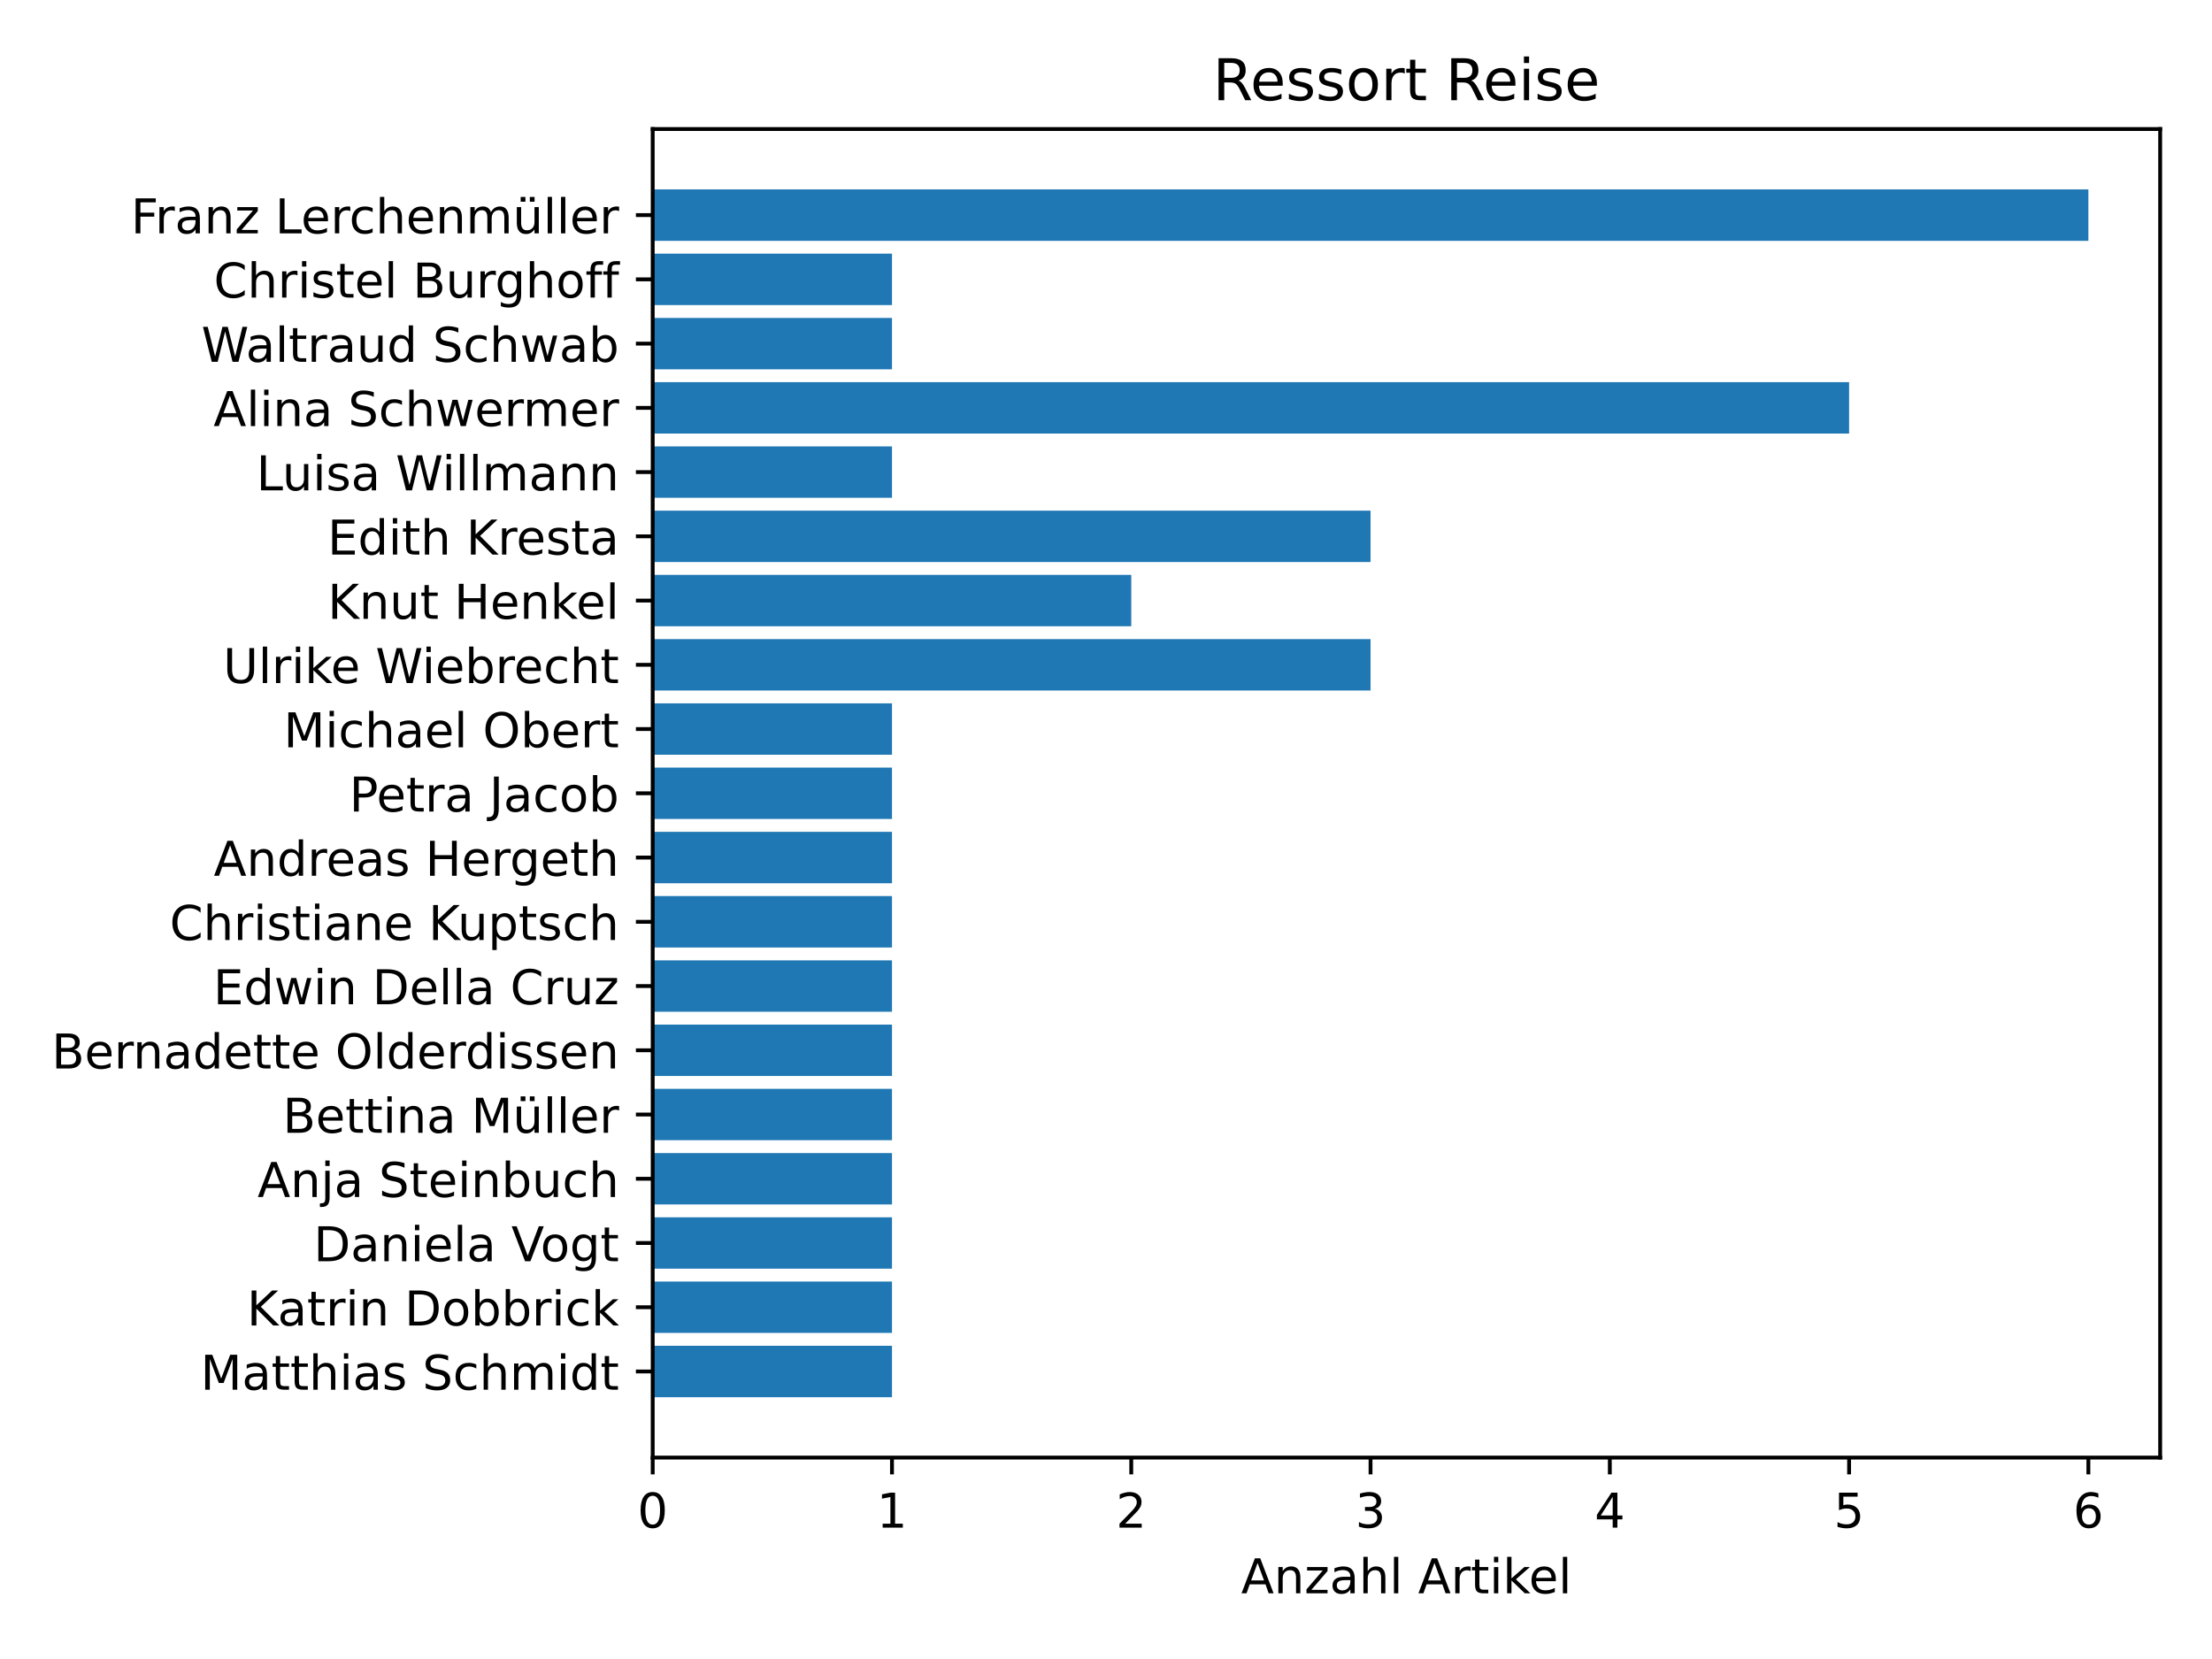<?xml version="1.0" encoding="utf-8" standalone="no"?>
<!DOCTYPE svg PUBLIC "-//W3C//DTD SVG 1.1//EN"
  "http://www.w3.org/Graphics/SVG/1.1/DTD/svg11.dtd">
<!-- Created with matplotlib (https://matplotlib.org/) -->
<svg height="345.6pt" version="1.1" viewBox="0 0 460.8 345.6" width="460.8pt" xmlns="http://www.w3.org/2000/svg" xmlns:xlink="http://www.w3.org/1999/xlink">
 <defs>
  <style type="text/css">*{stroke-linecap:butt;stroke-linejoin:round;}</style>
 </defs>
 <g id="figure_1">
  <g id="patch_1">
   <path d="M 0 345.6 
L 460.8 345.6 
L 460.8 0 
L 0 0 
z
" style="fill:#ffffff;"/>
  </g>
  <g id="axes_1">
   <g id="patch_2">
    <path d="M 135.97 303.64 
L 450 303.64 
L 450 26.88 
L 135.97 26.88 
z
" style="fill:#ffffff;"/>
   </g>
   <g id="patch_3">
    <path clip-path="url(#p269471b586)" d="M 135.97 39.46 
L 435.046 39.46 
L 435.046 50.166 
L 135.97 50.166 
z
" style="fill:#1f77b4;"/>
   </g>
   <g id="patch_4">
    <path clip-path="url(#p269471b586)" d="M 135.97 52.843 
L 185.816 52.843 
L 185.816 63.549 
L 135.97 63.549 
z
" style="fill:#1f77b4;"/>
   </g>
   <g id="patch_5">
    <path clip-path="url(#p269471b586)" d="M 135.97 66.226 
L 185.816 66.226 
L 185.816 76.932 
L 135.97 76.932 
z
" style="fill:#1f77b4;"/>
   </g>
   <g id="patch_6">
    <path clip-path="url(#p269471b586)" d="M 135.97 79.609 
L 385.2 79.609 
L 385.2 90.315 
L 135.97 90.315 
z
" style="fill:#1f77b4;"/>
   </g>
   <g id="patch_7">
    <path clip-path="url(#p269471b586)" d="M 135.97 92.992 
L 185.816 92.992 
L 185.816 103.698 
L 135.97 103.698 
z
" style="fill:#1f77b4;"/>
   </g>
   <g id="patch_8">
    <path clip-path="url(#p269471b586)" d="M 135.97 106.375 
L 285.508 106.375 
L 285.508 117.081 
L 135.97 117.081 
z
" style="fill:#1f77b4;"/>
   </g>
   <g id="patch_9">
    <path clip-path="url(#p269471b586)" d="M 135.97 119.758 
L 235.662 119.758 
L 235.662 130.464 
L 135.97 130.464 
z
" style="fill:#1f77b4;"/>
   </g>
   <g id="patch_10">
    <path clip-path="url(#p269471b586)" d="M 135.97 133.141 
L 285.508 133.141 
L 285.508 143.847 
L 135.97 143.847 
z
" style="fill:#1f77b4;"/>
   </g>
   <g id="patch_11">
    <path clip-path="url(#p269471b586)" d="M 135.97 146.524 
L 185.816 146.524 
L 185.816 157.23 
L 135.97 157.23 
z
" style="fill:#1f77b4;"/>
   </g>
   <g id="patch_12">
    <path clip-path="url(#p269471b586)" d="M 135.97 159.907 
L 185.816 159.907 
L 185.816 170.613 
L 135.97 170.613 
z
" style="fill:#1f77b4;"/>
   </g>
   <g id="patch_13">
    <path clip-path="url(#p269471b586)" d="M 135.97 173.29 
L 185.816 173.29 
L 185.816 183.996 
L 135.97 183.996 
z
" style="fill:#1f77b4;"/>
   </g>
   <g id="patch_14">
    <path clip-path="url(#p269471b586)" d="M 135.97 186.673 
L 185.816 186.673 
L 185.816 197.379 
L 135.97 197.379 
z
" style="fill:#1f77b4;"/>
   </g>
   <g id="patch_15">
    <path clip-path="url(#p269471b586)" d="M 135.97 200.056 
L 185.816 200.056 
L 185.816 210.762 
L 135.97 210.762 
z
" style="fill:#1f77b4;"/>
   </g>
   <g id="patch_16">
    <path clip-path="url(#p269471b586)" d="M 135.97 213.439 
L 185.816 213.439 
L 185.816 224.145 
L 135.97 224.145 
z
" style="fill:#1f77b4;"/>
   </g>
   <g id="patch_17">
    <path clip-path="url(#p269471b586)" d="M 135.97 226.822 
L 185.816 226.822 
L 185.816 237.528 
L 135.97 237.528 
z
" style="fill:#1f77b4;"/>
   </g>
   <g id="patch_18">
    <path clip-path="url(#p269471b586)" d="M 135.97 240.205 
L 185.816 240.205 
L 185.816 250.911 
L 135.97 250.911 
z
" style="fill:#1f77b4;"/>
   </g>
   <g id="patch_19">
    <path clip-path="url(#p269471b586)" d="M 135.97 253.588 
L 185.816 253.588 
L 185.816 264.294 
L 135.97 264.294 
z
" style="fill:#1f77b4;"/>
   </g>
   <g id="patch_20">
    <path clip-path="url(#p269471b586)" d="M 135.97 266.971 
L 185.816 266.971 
L 185.816 277.677 
L 135.97 277.677 
z
" style="fill:#1f77b4;"/>
   </g>
   <g id="patch_21">
    <path clip-path="url(#p269471b586)" d="M 135.97 280.354 
L 185.816 280.354 
L 185.816 291.06 
L 135.97 291.06 
z
" style="fill:#1f77b4;"/>
   </g>
   <g id="matplotlib.axis_1">
    <g id="xtick_1">
     <g id="line2d_1">
      <defs>
       <path d="M 0 0 
L 0 3.5 
" id="m426889b541" style="stroke:#000000;stroke-width:0.8;"/>
      </defs>
      <g>
       <use style="stroke:#000000;stroke-width:0.8;" x="135.97" xlink:href="#m426889b541" y="303.64"/>
      </g>
     </g>
     <g id="text_1">
      <!-- 0 -->
      <g transform="translate(132.789 318.238)scale(0.1 -0.1)">
       <defs>
        <path d="M 31.781 66.406 
Q 24.172 66.406 20.328 58.906 
Q 16.5 51.422 16.5 36.375 
Q 16.5 21.391 20.328 13.891 
Q 24.172 6.391 31.781 6.391 
Q 39.453 6.391 43.281 13.891 
Q 47.125 21.391 47.125 36.375 
Q 47.125 51.422 43.281 58.906 
Q 39.453 66.406 31.781 66.406 
z
M 31.781 74.219 
Q 44.047 74.219 50.516 64.516 
Q 56.984 54.828 56.984 36.375 
Q 56.984 17.969 50.516 8.266 
Q 44.047 -1.422 31.781 -1.422 
Q 19.531 -1.422 13.062 8.266 
Q 6.594 17.969 6.594 36.375 
Q 6.594 54.828 13.062 64.516 
Q 19.531 74.219 31.781 74.219 
z
" id="DejaVuSans-48"/>
       </defs>
       <use xlink:href="#DejaVuSans-48"/>
      </g>
     </g>
    </g>
    <g id="xtick_2">
     <g id="line2d_2">
      <g>
       <use style="stroke:#000000;stroke-width:0.8;" x="185.816" xlink:href="#m426889b541" y="303.64"/>
      </g>
     </g>
     <g id="text_2">
      <!-- 1 -->
      <g transform="translate(182.635 318.238)scale(0.1 -0.1)">
       <defs>
        <path d="M 12.406 8.297 
L 28.516 8.297 
L 28.516 63.922 
L 10.984 60.406 
L 10.984 69.391 
L 28.422 72.906 
L 38.281 72.906 
L 38.281 8.297 
L 54.391 8.297 
L 54.391 0 
L 12.406 0 
z
" id="DejaVuSans-49"/>
       </defs>
       <use xlink:href="#DejaVuSans-49"/>
      </g>
     </g>
    </g>
    <g id="xtick_3">
     <g id="line2d_3">
      <g>
       <use style="stroke:#000000;stroke-width:0.8;" x="235.662" xlink:href="#m426889b541" y="303.64"/>
      </g>
     </g>
     <g id="text_3">
      <!-- 2 -->
      <g transform="translate(232.481 318.238)scale(0.1 -0.1)">
       <defs>
        <path d="M 19.188 8.297 
L 53.609 8.297 
L 53.609 0 
L 7.328 0 
L 7.328 8.297 
Q 12.938 14.109 22.625 23.891 
Q 32.328 33.688 34.812 36.531 
Q 39.547 41.844 41.422 45.531 
Q 43.312 49.219 43.312 52.781 
Q 43.312 58.594 39.234 62.25 
Q 35.156 65.922 28.609 65.922 
Q 23.969 65.922 18.812 64.312 
Q 13.672 62.703 7.812 59.422 
L 7.812 69.391 
Q 13.766 71.781 18.938 73 
Q 24.125 74.219 28.422 74.219 
Q 39.75 74.219 46.484 68.547 
Q 53.219 62.891 53.219 53.422 
Q 53.219 48.922 51.531 44.891 
Q 49.859 40.875 45.406 35.406 
Q 44.188 33.984 37.641 27.219 
Q 31.109 20.453 19.188 8.297 
z
" id="DejaVuSans-50"/>
       </defs>
       <use xlink:href="#DejaVuSans-50"/>
      </g>
     </g>
    </g>
    <g id="xtick_4">
     <g id="line2d_4">
      <g>
       <use style="stroke:#000000;stroke-width:0.8;" x="285.508" xlink:href="#m426889b541" y="303.64"/>
      </g>
     </g>
     <g id="text_4">
      <!-- 3 -->
      <g transform="translate(282.327 318.238)scale(0.1 -0.1)">
       <defs>
        <path d="M 40.578 39.312 
Q 47.656 37.797 51.625 33 
Q 55.609 28.219 55.609 21.188 
Q 55.609 10.406 48.188 4.484 
Q 40.766 -1.422 27.094 -1.422 
Q 22.516 -1.422 17.656 -0.516 
Q 12.797 0.391 7.625 2.203 
L 7.625 11.719 
Q 11.719 9.328 16.594 8.109 
Q 21.484 6.891 26.812 6.891 
Q 36.078 6.891 40.938 10.547 
Q 45.797 14.203 45.797 21.188 
Q 45.797 27.641 41.281 31.266 
Q 36.766 34.906 28.719 34.906 
L 20.219 34.906 
L 20.219 43.016 
L 29.109 43.016 
Q 36.375 43.016 40.234 45.922 
Q 44.094 48.828 44.094 54.297 
Q 44.094 59.906 40.109 62.906 
Q 36.141 65.922 28.719 65.922 
Q 24.656 65.922 20.016 65.031 
Q 15.375 64.156 9.812 62.312 
L 9.812 71.094 
Q 15.438 72.656 20.344 73.438 
Q 25.25 74.219 29.594 74.219 
Q 40.828 74.219 47.359 69.109 
Q 53.906 64.016 53.906 55.328 
Q 53.906 49.266 50.438 45.094 
Q 46.969 40.922 40.578 39.312 
z
" id="DejaVuSans-51"/>
       </defs>
       <use xlink:href="#DejaVuSans-51"/>
      </g>
     </g>
    </g>
    <g id="xtick_5">
     <g id="line2d_5">
      <g>
       <use style="stroke:#000000;stroke-width:0.8;" x="335.354" xlink:href="#m426889b541" y="303.64"/>
      </g>
     </g>
     <g id="text_5">
      <!-- 4 -->
      <g transform="translate(332.173 318.238)scale(0.1 -0.1)">
       <defs>
        <path d="M 37.797 64.312 
L 12.891 25.391 
L 37.797 25.391 
z
M 35.203 72.906 
L 47.609 72.906 
L 47.609 25.391 
L 58.016 25.391 
L 58.016 17.188 
L 47.609 17.188 
L 47.609 0 
L 37.797 0 
L 37.797 17.188 
L 4.891 17.188 
L 4.891 26.703 
z
" id="DejaVuSans-52"/>
       </defs>
       <use xlink:href="#DejaVuSans-52"/>
      </g>
     </g>
    </g>
    <g id="xtick_6">
     <g id="line2d_6">
      <g>
       <use style="stroke:#000000;stroke-width:0.8;" x="385.2" xlink:href="#m426889b541" y="303.64"/>
      </g>
     </g>
     <g id="text_6">
      <!-- 5 -->
      <g transform="translate(382.019 318.238)scale(0.1 -0.1)">
       <defs>
        <path d="M 10.797 72.906 
L 49.516 72.906 
L 49.516 64.594 
L 19.828 64.594 
L 19.828 46.734 
Q 21.969 47.469 24.109 47.828 
Q 26.266 48.188 28.422 48.188 
Q 40.625 48.188 47.75 41.5 
Q 54.891 34.812 54.891 23.391 
Q 54.891 11.625 47.562 5.094 
Q 40.234 -1.422 26.906 -1.422 
Q 22.312 -1.422 17.547 -0.641 
Q 12.797 0.141 7.719 1.703 
L 7.719 11.625 
Q 12.109 9.234 16.797 8.062 
Q 21.484 6.891 26.703 6.891 
Q 35.156 6.891 40.078 11.328 
Q 45.016 15.766 45.016 23.391 
Q 45.016 31 40.078 35.438 
Q 35.156 39.891 26.703 39.891 
Q 22.75 39.891 18.812 39.016 
Q 14.891 38.141 10.797 36.281 
z
" id="DejaVuSans-53"/>
       </defs>
       <use xlink:href="#DejaVuSans-53"/>
      </g>
     </g>
    </g>
    <g id="xtick_7">
     <g id="line2d_7">
      <g>
       <use style="stroke:#000000;stroke-width:0.8;" x="435.046" xlink:href="#m426889b541" y="303.64"/>
      </g>
     </g>
     <g id="text_7">
      <!-- 6 -->
      <g transform="translate(431.865 318.238)scale(0.1 -0.1)">
       <defs>
        <path d="M 33.016 40.375 
Q 26.375 40.375 22.484 35.828 
Q 18.609 31.297 18.609 23.391 
Q 18.609 15.531 22.484 10.953 
Q 26.375 6.391 33.016 6.391 
Q 39.656 6.391 43.531 10.953 
Q 47.406 15.531 47.406 23.391 
Q 47.406 31.297 43.531 35.828 
Q 39.656 40.375 33.016 40.375 
z
M 52.594 71.297 
L 52.594 62.312 
Q 48.875 64.062 45.094 64.984 
Q 41.312 65.922 37.594 65.922 
Q 27.828 65.922 22.672 59.328 
Q 17.531 52.734 16.797 39.406 
Q 19.672 43.656 24.016 45.922 
Q 28.375 48.188 33.594 48.188 
Q 44.578 48.188 50.953 41.516 
Q 57.328 34.859 57.328 23.391 
Q 57.328 12.156 50.688 5.359 
Q 44.047 -1.422 33.016 -1.422 
Q 20.359 -1.422 13.672 8.266 
Q 6.984 17.969 6.984 36.375 
Q 6.984 53.656 15.188 63.938 
Q 23.391 74.219 37.203 74.219 
Q 40.922 74.219 44.703 73.484 
Q 48.484 72.75 52.594 71.297 
z
" id="DejaVuSans-54"/>
       </defs>
       <use xlink:href="#DejaVuSans-54"/>
      </g>
     </g>
    </g>
    <g id="text_8">
     <!-- Anzahl Artikel -->
     <g transform="translate(258.556 331.917)scale(0.1 -0.1)">
      <defs>
       <path d="M 34.188 63.188 
L 20.797 26.906 
L 47.609 26.906 
z
M 28.609 72.906 
L 39.797 72.906 
L 67.578 0 
L 57.328 0 
L 50.688 18.703 
L 17.828 18.703 
L 11.188 0 
L 0.781 0 
z
" id="DejaVuSans-65"/>
       <path d="M 54.891 33.016 
L 54.891 0 
L 45.906 0 
L 45.906 32.719 
Q 45.906 40.484 42.875 44.328 
Q 39.844 48.188 33.797 48.188 
Q 26.516 48.188 22.312 43.547 
Q 18.109 38.922 18.109 30.906 
L 18.109 0 
L 9.078 0 
L 9.078 54.688 
L 18.109 54.688 
L 18.109 46.188 
Q 21.344 51.125 25.703 53.562 
Q 30.078 56 35.797 56 
Q 45.219 56 50.047 50.172 
Q 54.891 44.344 54.891 33.016 
z
" id="DejaVuSans-110"/>
       <path d="M 5.516 54.688 
L 48.188 54.688 
L 48.188 46.484 
L 14.406 7.172 
L 48.188 7.172 
L 48.188 0 
L 4.297 0 
L 4.297 8.203 
L 38.094 47.516 
L 5.516 47.516 
z
" id="DejaVuSans-122"/>
       <path d="M 34.281 27.484 
Q 23.391 27.484 19.188 25 
Q 14.984 22.516 14.984 16.5 
Q 14.984 11.719 18.141 8.906 
Q 21.297 6.109 26.703 6.109 
Q 34.188 6.109 38.703 11.406 
Q 43.219 16.703 43.219 25.484 
L 43.219 27.484 
z
M 52.203 31.203 
L 52.203 0 
L 43.219 0 
L 43.219 8.297 
Q 40.141 3.328 35.547 0.953 
Q 30.953 -1.422 24.312 -1.422 
Q 15.922 -1.422 10.953 3.297 
Q 6 8.016 6 15.922 
Q 6 25.141 12.172 29.828 
Q 18.359 34.516 30.609 34.516 
L 43.219 34.516 
L 43.219 35.406 
Q 43.219 41.609 39.141 45 
Q 35.062 48.391 27.688 48.391 
Q 23 48.391 18.547 47.266 
Q 14.109 46.141 10.016 43.891 
L 10.016 52.203 
Q 14.938 54.109 19.578 55.047 
Q 24.219 56 28.609 56 
Q 40.484 56 46.344 49.844 
Q 52.203 43.703 52.203 31.203 
z
" id="DejaVuSans-97"/>
       <path d="M 54.891 33.016 
L 54.891 0 
L 45.906 0 
L 45.906 32.719 
Q 45.906 40.484 42.875 44.328 
Q 39.844 48.188 33.797 48.188 
Q 26.516 48.188 22.312 43.547 
Q 18.109 38.922 18.109 30.906 
L 18.109 0 
L 9.078 0 
L 9.078 75.984 
L 18.109 75.984 
L 18.109 46.188 
Q 21.344 51.125 25.703 53.562 
Q 30.078 56 35.797 56 
Q 45.219 56 50.047 50.172 
Q 54.891 44.344 54.891 33.016 
z
" id="DejaVuSans-104"/>
       <path d="M 9.422 75.984 
L 18.406 75.984 
L 18.406 0 
L 9.422 0 
z
" id="DejaVuSans-108"/>
       <path id="DejaVuSans-32"/>
       <path d="M 41.109 46.297 
Q 39.594 47.172 37.812 47.578 
Q 36.031 48 33.891 48 
Q 26.266 48 22.188 43.047 
Q 18.109 38.094 18.109 28.812 
L 18.109 0 
L 9.078 0 
L 9.078 54.688 
L 18.109 54.688 
L 18.109 46.188 
Q 20.953 51.172 25.484 53.578 
Q 30.031 56 36.531 56 
Q 37.453 56 38.578 55.875 
Q 39.703 55.766 41.062 55.516 
z
" id="DejaVuSans-114"/>
       <path d="M 18.312 70.219 
L 18.312 54.688 
L 36.812 54.688 
L 36.812 47.703 
L 18.312 47.703 
L 18.312 18.016 
Q 18.312 11.328 20.141 9.422 
Q 21.969 7.516 27.594 7.516 
L 36.812 7.516 
L 36.812 0 
L 27.594 0 
Q 17.188 0 13.234 3.875 
Q 9.281 7.766 9.281 18.016 
L 9.281 47.703 
L 2.688 47.703 
L 2.688 54.688 
L 9.281 54.688 
L 9.281 70.219 
z
" id="DejaVuSans-116"/>
       <path d="M 9.422 54.688 
L 18.406 54.688 
L 18.406 0 
L 9.422 0 
z
M 9.422 75.984 
L 18.406 75.984 
L 18.406 64.594 
L 9.422 64.594 
z
" id="DejaVuSans-105"/>
       <path d="M 9.078 75.984 
L 18.109 75.984 
L 18.109 31.109 
L 44.922 54.688 
L 56.391 54.688 
L 27.391 29.109 
L 57.625 0 
L 45.906 0 
L 18.109 26.703 
L 18.109 0 
L 9.078 0 
z
" id="DejaVuSans-107"/>
       <path d="M 56.203 29.594 
L 56.203 25.203 
L 14.891 25.203 
Q 15.484 15.922 20.484 11.062 
Q 25.484 6.203 34.422 6.203 
Q 39.594 6.203 44.453 7.469 
Q 49.312 8.734 54.109 11.281 
L 54.109 2.781 
Q 49.266 0.734 44.188 -0.344 
Q 39.109 -1.422 33.891 -1.422 
Q 20.797 -1.422 13.156 6.188 
Q 5.516 13.812 5.516 26.812 
Q 5.516 40.234 12.766 48.109 
Q 20.016 56 32.328 56 
Q 43.359 56 49.781 48.891 
Q 56.203 41.797 56.203 29.594 
z
M 47.219 32.234 
Q 47.125 39.594 43.094 43.984 
Q 39.062 48.391 32.422 48.391 
Q 24.906 48.391 20.391 44.141 
Q 15.875 39.891 15.188 32.172 
z
" id="DejaVuSans-101"/>
      </defs>
      <use xlink:href="#DejaVuSans-65"/>
      <use x="68.408" xlink:href="#DejaVuSans-110"/>
      <use x="131.787" xlink:href="#DejaVuSans-122"/>
      <use x="184.277" xlink:href="#DejaVuSans-97"/>
      <use x="245.557" xlink:href="#DejaVuSans-104"/>
      <use x="308.936" xlink:href="#DejaVuSans-108"/>
      <use x="336.719" xlink:href="#DejaVuSans-32"/>
      <use x="368.506" xlink:href="#DejaVuSans-65"/>
      <use x="436.914" xlink:href="#DejaVuSans-114"/>
      <use x="478.027" xlink:href="#DejaVuSans-116"/>
      <use x="517.236" xlink:href="#DejaVuSans-105"/>
      <use x="545.02" xlink:href="#DejaVuSans-107"/>
      <use x="599.305" xlink:href="#DejaVuSans-101"/>
      <use x="660.828" xlink:href="#DejaVuSans-108"/>
     </g>
    </g>
   </g>
   <g id="matplotlib.axis_2">
    <g id="ytick_1">
     <g id="line2d_8">
      <defs>
       <path d="M 0 0 
L -3.5 0 
" id="m3883fe3a6f" style="stroke:#000000;stroke-width:0.8;"/>
      </defs>
      <g>
       <use style="stroke:#000000;stroke-width:0.8;" x="135.97" xlink:href="#m3883fe3a6f" y="44.813"/>
      </g>
     </g>
     <g id="text_9">
      <!-- Franz Lerchenmüller -->
      <g transform="translate(27.279 48.612)scale(0.1 -0.1)">
       <defs>
        <path d="M 9.812 72.906 
L 51.703 72.906 
L 51.703 64.594 
L 19.672 64.594 
L 19.672 43.109 
L 48.578 43.109 
L 48.578 34.812 
L 19.672 34.812 
L 19.672 0 
L 9.812 0 
z
" id="DejaVuSans-70"/>
        <path d="M 9.812 72.906 
L 19.672 72.906 
L 19.672 8.297 
L 55.172 8.297 
L 55.172 0 
L 9.812 0 
z
" id="DejaVuSans-76"/>
        <path d="M 48.781 52.594 
L 48.781 44.188 
Q 44.969 46.297 41.141 47.344 
Q 37.312 48.391 33.406 48.391 
Q 24.656 48.391 19.812 42.844 
Q 14.984 37.312 14.984 27.297 
Q 14.984 17.281 19.812 11.734 
Q 24.656 6.203 33.406 6.203 
Q 37.312 6.203 41.141 7.25 
Q 44.969 8.297 48.781 10.406 
L 48.781 2.094 
Q 45.016 0.344 40.984 -0.531 
Q 36.969 -1.422 32.422 -1.422 
Q 20.062 -1.422 12.781 6.344 
Q 5.516 14.109 5.516 27.297 
Q 5.516 40.672 12.859 48.328 
Q 20.219 56 33.016 56 
Q 37.156 56 41.109 55.141 
Q 45.062 54.297 48.781 52.594 
z
" id="DejaVuSans-99"/>
        <path d="M 52 44.188 
Q 55.375 50.25 60.062 53.125 
Q 64.75 56 71.094 56 
Q 79.641 56 84.281 50.016 
Q 88.922 44.047 88.922 33.016 
L 88.922 0 
L 79.891 0 
L 79.891 32.719 
Q 79.891 40.578 77.094 44.375 
Q 74.312 48.188 68.609 48.188 
Q 61.625 48.188 57.562 43.547 
Q 53.516 38.922 53.516 30.906 
L 53.516 0 
L 44.484 0 
L 44.484 32.719 
Q 44.484 40.625 41.703 44.406 
Q 38.922 48.188 33.109 48.188 
Q 26.219 48.188 22.156 43.531 
Q 18.109 38.875 18.109 30.906 
L 18.109 0 
L 9.078 0 
L 9.078 54.688 
L 18.109 54.688 
L 18.109 46.188 
Q 21.188 51.219 25.484 53.609 
Q 29.781 56 35.688 56 
Q 41.656 56 45.828 52.969 
Q 50 49.953 52 44.188 
z
" id="DejaVuSans-109"/>
        <path d="M 8.5 21.578 
L 8.5 54.688 
L 17.484 54.688 
L 17.484 21.922 
Q 17.484 14.156 20.5 10.266 
Q 23.531 6.391 29.594 6.391 
Q 36.859 6.391 41.078 11.031 
Q 45.312 15.672 45.312 23.688 
L 45.312 54.688 
L 54.297 54.688 
L 54.297 0 
L 45.312 0 
L 45.312 8.406 
Q 42.047 3.422 37.719 1 
Q 33.406 -1.422 27.688 -1.422 
Q 18.266 -1.422 13.375 4.438 
Q 8.5 10.297 8.5 21.578 
z
M 31.109 56 
z
M 35.594 75.781 
L 45.5 75.781 
L 45.5 65.922 
L 35.594 65.922 
z
M 16.5 75.781 
L 26.406 75.781 
L 26.406 65.922 
L 16.5 65.922 
z
" id="DejaVuSans-252"/>
       </defs>
       <use xlink:href="#DejaVuSans-70"/>
       <use x="50.27" xlink:href="#DejaVuSans-114"/>
       <use x="91.383" xlink:href="#DejaVuSans-97"/>
       <use x="152.662" xlink:href="#DejaVuSans-110"/>
       <use x="216.041" xlink:href="#DejaVuSans-122"/>
       <use x="268.531" xlink:href="#DejaVuSans-32"/>
       <use x="300.318" xlink:href="#DejaVuSans-76"/>
       <use x="354.281" xlink:href="#DejaVuSans-101"/>
       <use x="415.805" xlink:href="#DejaVuSans-114"/>
       <use x="454.668" xlink:href="#DejaVuSans-99"/>
       <use x="509.648" xlink:href="#DejaVuSans-104"/>
       <use x="573.027" xlink:href="#DejaVuSans-101"/>
       <use x="634.551" xlink:href="#DejaVuSans-110"/>
       <use x="697.93" xlink:href="#DejaVuSans-109"/>
       <use x="795.342" xlink:href="#DejaVuSans-252"/>
       <use x="858.721" xlink:href="#DejaVuSans-108"/>
       <use x="886.504" xlink:href="#DejaVuSans-108"/>
       <use x="914.287" xlink:href="#DejaVuSans-101"/>
       <use x="975.811" xlink:href="#DejaVuSans-114"/>
      </g>
     </g>
    </g>
    <g id="ytick_2">
     <g id="line2d_9">
      <g>
       <use style="stroke:#000000;stroke-width:0.8;" x="135.97" xlink:href="#m3883fe3a6f" y="58.196"/>
      </g>
     </g>
     <g id="text_10">
      <!-- Christel Burghoff -->
      <g transform="translate(44.542 61.995)scale(0.1 -0.1)">
       <defs>
        <path d="M 64.406 67.281 
L 64.406 56.891 
Q 59.422 61.531 53.781 63.812 
Q 48.141 66.109 41.797 66.109 
Q 29.297 66.109 22.656 58.469 
Q 16.016 50.828 16.016 36.375 
Q 16.016 21.969 22.656 14.328 
Q 29.297 6.688 41.797 6.688 
Q 48.141 6.688 53.781 8.984 
Q 59.422 11.281 64.406 15.922 
L 64.406 5.609 
Q 59.234 2.094 53.438 0.328 
Q 47.656 -1.422 41.219 -1.422 
Q 24.656 -1.422 15.125 8.703 
Q 5.609 18.844 5.609 36.375 
Q 5.609 53.953 15.125 64.078 
Q 24.656 74.219 41.219 74.219 
Q 47.75 74.219 53.531 72.484 
Q 59.328 70.75 64.406 67.281 
z
" id="DejaVuSans-67"/>
        <path d="M 44.281 53.078 
L 44.281 44.578 
Q 40.484 46.531 36.375 47.5 
Q 32.281 48.484 27.875 48.484 
Q 21.188 48.484 17.844 46.438 
Q 14.5 44.391 14.5 40.281 
Q 14.5 37.156 16.891 35.375 
Q 19.281 33.594 26.516 31.984 
L 29.594 31.297 
Q 39.156 29.25 43.188 25.516 
Q 47.219 21.781 47.219 15.094 
Q 47.219 7.469 41.188 3.016 
Q 35.156 -1.422 24.609 -1.422 
Q 20.219 -1.422 15.453 -0.562 
Q 10.688 0.297 5.422 2 
L 5.422 11.281 
Q 10.406 8.688 15.234 7.391 
Q 20.062 6.109 24.812 6.109 
Q 31.156 6.109 34.562 8.281 
Q 37.984 10.453 37.984 14.406 
Q 37.984 18.062 35.516 20.016 
Q 33.062 21.969 24.703 23.781 
L 21.578 24.516 
Q 13.234 26.266 9.516 29.906 
Q 5.812 33.547 5.812 39.891 
Q 5.812 47.609 11.281 51.797 
Q 16.75 56 26.812 56 
Q 31.781 56 36.172 55.266 
Q 40.578 54.547 44.281 53.078 
z
" id="DejaVuSans-115"/>
        <path d="M 19.672 34.812 
L 19.672 8.109 
L 35.5 8.109 
Q 43.453 8.109 47.281 11.406 
Q 51.125 14.703 51.125 21.484 
Q 51.125 28.328 47.281 31.562 
Q 43.453 34.812 35.5 34.812 
z
M 19.672 64.797 
L 19.672 42.828 
L 34.281 42.828 
Q 41.5 42.828 45.031 45.531 
Q 48.578 48.25 48.578 53.812 
Q 48.578 59.328 45.031 62.062 
Q 41.5 64.797 34.281 64.797 
z
M 9.812 72.906 
L 35.016 72.906 
Q 46.297 72.906 52.391 68.219 
Q 58.5 63.531 58.5 54.891 
Q 58.5 48.188 55.375 44.234 
Q 52.25 40.281 46.188 39.312 
Q 53.469 37.75 57.5 32.781 
Q 61.531 27.828 61.531 20.406 
Q 61.531 10.641 54.891 5.312 
Q 48.25 0 35.984 0 
L 9.812 0 
z
" id="DejaVuSans-66"/>
        <path d="M 8.5 21.578 
L 8.5 54.688 
L 17.484 54.688 
L 17.484 21.922 
Q 17.484 14.156 20.5 10.266 
Q 23.531 6.391 29.594 6.391 
Q 36.859 6.391 41.078 11.031 
Q 45.312 15.672 45.312 23.688 
L 45.312 54.688 
L 54.297 54.688 
L 54.297 0 
L 45.312 0 
L 45.312 8.406 
Q 42.047 3.422 37.719 1 
Q 33.406 -1.422 27.688 -1.422 
Q 18.266 -1.422 13.375 4.438 
Q 8.5 10.297 8.5 21.578 
z
M 31.109 56 
z
" id="DejaVuSans-117"/>
        <path d="M 45.406 27.984 
Q 45.406 37.75 41.375 43.109 
Q 37.359 48.484 30.078 48.484 
Q 22.859 48.484 18.828 43.109 
Q 14.797 37.75 14.797 27.984 
Q 14.797 18.266 18.828 12.891 
Q 22.859 7.516 30.078 7.516 
Q 37.359 7.516 41.375 12.891 
Q 45.406 18.266 45.406 27.984 
z
M 54.391 6.781 
Q 54.391 -7.172 48.188 -13.984 
Q 42 -20.797 29.203 -20.797 
Q 24.469 -20.797 20.266 -20.094 
Q 16.062 -19.391 12.109 -17.922 
L 12.109 -9.188 
Q 16.062 -11.328 19.922 -12.344 
Q 23.781 -13.375 27.781 -13.375 
Q 36.625 -13.375 41.016 -8.766 
Q 45.406 -4.156 45.406 5.172 
L 45.406 9.625 
Q 42.625 4.781 38.281 2.391 
Q 33.938 0 27.875 0 
Q 17.828 0 11.672 7.656 
Q 5.516 15.328 5.516 27.984 
Q 5.516 40.672 11.672 48.328 
Q 17.828 56 27.875 56 
Q 33.938 56 38.281 53.609 
Q 42.625 51.219 45.406 46.391 
L 45.406 54.688 
L 54.391 54.688 
z
" id="DejaVuSans-103"/>
        <path d="M 30.609 48.391 
Q 23.391 48.391 19.188 42.75 
Q 14.984 37.109 14.984 27.297 
Q 14.984 17.484 19.156 11.844 
Q 23.344 6.203 30.609 6.203 
Q 37.797 6.203 41.984 11.859 
Q 46.188 17.531 46.188 27.297 
Q 46.188 37.016 41.984 42.703 
Q 37.797 48.391 30.609 48.391 
z
M 30.609 56 
Q 42.328 56 49.016 48.375 
Q 55.719 40.766 55.719 27.297 
Q 55.719 13.875 49.016 6.219 
Q 42.328 -1.422 30.609 -1.422 
Q 18.844 -1.422 12.172 6.219 
Q 5.516 13.875 5.516 27.297 
Q 5.516 40.766 12.172 48.375 
Q 18.844 56 30.609 56 
z
" id="DejaVuSans-111"/>
        <path d="M 37.109 75.984 
L 37.109 68.5 
L 28.516 68.5 
Q 23.688 68.5 21.797 66.547 
Q 19.922 64.594 19.922 59.516 
L 19.922 54.688 
L 34.719 54.688 
L 34.719 47.703 
L 19.922 47.703 
L 19.922 0 
L 10.891 0 
L 10.891 47.703 
L 2.297 47.703 
L 2.297 54.688 
L 10.891 54.688 
L 10.891 58.5 
Q 10.891 67.625 15.141 71.797 
Q 19.391 75.984 28.609 75.984 
z
" id="DejaVuSans-102"/>
       </defs>
       <use xlink:href="#DejaVuSans-67"/>
       <use x="69.824" xlink:href="#DejaVuSans-104"/>
       <use x="133.203" xlink:href="#DejaVuSans-114"/>
       <use x="174.316" xlink:href="#DejaVuSans-105"/>
       <use x="202.1" xlink:href="#DejaVuSans-115"/>
       <use x="254.199" xlink:href="#DejaVuSans-116"/>
       <use x="293.408" xlink:href="#DejaVuSans-101"/>
       <use x="354.932" xlink:href="#DejaVuSans-108"/>
       <use x="382.715" xlink:href="#DejaVuSans-32"/>
       <use x="414.502" xlink:href="#DejaVuSans-66"/>
       <use x="483.105" xlink:href="#DejaVuSans-117"/>
       <use x="546.484" xlink:href="#DejaVuSans-114"/>
       <use x="585.848" xlink:href="#DejaVuSans-103"/>
       <use x="649.324" xlink:href="#DejaVuSans-104"/>
       <use x="712.703" xlink:href="#DejaVuSans-111"/>
       <use x="773.885" xlink:href="#DejaVuSans-102"/>
       <use x="809.09" xlink:href="#DejaVuSans-102"/>
      </g>
     </g>
    </g>
    <g id="ytick_3">
     <g id="line2d_10">
      <g>
       <use style="stroke:#000000;stroke-width:0.8;" x="135.97" xlink:href="#m3883fe3a6f" y="71.579"/>
      </g>
     </g>
     <g id="text_11">
      <!-- Waltraud Schwab -->
      <g transform="translate(41.951 75.378)scale(0.1 -0.1)">
       <defs>
        <path d="M 3.328 72.906 
L 13.281 72.906 
L 28.609 11.281 
L 43.891 72.906 
L 54.984 72.906 
L 70.312 11.281 
L 85.594 72.906 
L 95.609 72.906 
L 77.297 0 
L 64.891 0 
L 49.516 63.281 
L 33.984 0 
L 21.578 0 
z
" id="DejaVuSans-87"/>
        <path d="M 45.406 46.391 
L 45.406 75.984 
L 54.391 75.984 
L 54.391 0 
L 45.406 0 
L 45.406 8.203 
Q 42.578 3.328 38.25 0.953 
Q 33.938 -1.422 27.875 -1.422 
Q 17.969 -1.422 11.734 6.484 
Q 5.516 14.406 5.516 27.297 
Q 5.516 40.188 11.734 48.094 
Q 17.969 56 27.875 56 
Q 33.938 56 38.25 53.625 
Q 42.578 51.266 45.406 46.391 
z
M 14.797 27.297 
Q 14.797 17.391 18.875 11.75 
Q 22.953 6.109 30.078 6.109 
Q 37.203 6.109 41.297 11.75 
Q 45.406 17.391 45.406 27.297 
Q 45.406 37.203 41.297 42.844 
Q 37.203 48.484 30.078 48.484 
Q 22.953 48.484 18.875 42.844 
Q 14.797 37.203 14.797 27.297 
z
" id="DejaVuSans-100"/>
        <path d="M 53.516 70.516 
L 53.516 60.891 
Q 47.906 63.578 42.922 64.891 
Q 37.938 66.219 33.297 66.219 
Q 25.25 66.219 20.875 63.094 
Q 16.5 59.969 16.5 54.203 
Q 16.5 49.359 19.406 46.891 
Q 22.312 44.438 30.422 42.922 
L 36.375 41.703 
Q 47.406 39.594 52.656 34.297 
Q 57.906 29 57.906 20.125 
Q 57.906 9.516 50.797 4.047 
Q 43.703 -1.422 29.984 -1.422 
Q 24.812 -1.422 18.969 -0.25 
Q 13.141 0.922 6.891 3.219 
L 6.891 13.375 
Q 12.891 10.016 18.656 8.297 
Q 24.422 6.594 29.984 6.594 
Q 38.422 6.594 43.016 9.906 
Q 47.609 13.234 47.609 19.391 
Q 47.609 24.75 44.312 27.781 
Q 41.016 30.812 33.5 32.328 
L 27.484 33.5 
Q 16.453 35.688 11.516 40.375 
Q 6.594 45.062 6.594 53.422 
Q 6.594 63.094 13.406 68.656 
Q 20.219 74.219 32.172 74.219 
Q 37.312 74.219 42.625 73.281 
Q 47.953 72.359 53.516 70.516 
z
" id="DejaVuSans-83"/>
        <path d="M 4.203 54.688 
L 13.188 54.688 
L 24.422 12.016 
L 35.594 54.688 
L 46.188 54.688 
L 57.422 12.016 
L 68.609 54.688 
L 77.594 54.688 
L 63.281 0 
L 52.688 0 
L 40.922 44.828 
L 29.109 0 
L 18.5 0 
z
" id="DejaVuSans-119"/>
        <path d="M 48.688 27.297 
Q 48.688 37.203 44.609 42.844 
Q 40.531 48.484 33.406 48.484 
Q 26.266 48.484 22.188 42.844 
Q 18.109 37.203 18.109 27.297 
Q 18.109 17.391 22.188 11.75 
Q 26.266 6.109 33.406 6.109 
Q 40.531 6.109 44.609 11.75 
Q 48.688 17.391 48.688 27.297 
z
M 18.109 46.391 
Q 20.953 51.266 25.266 53.625 
Q 29.594 56 35.594 56 
Q 45.562 56 51.781 48.094 
Q 58.016 40.188 58.016 27.297 
Q 58.016 14.406 51.781 6.484 
Q 45.562 -1.422 35.594 -1.422 
Q 29.594 -1.422 25.266 0.953 
Q 20.953 3.328 18.109 8.203 
L 18.109 0 
L 9.078 0 
L 9.078 75.984 
L 18.109 75.984 
z
" id="DejaVuSans-98"/>
       </defs>
       <use xlink:href="#DejaVuSans-87"/>
       <use x="92.502" xlink:href="#DejaVuSans-97"/>
       <use x="153.781" xlink:href="#DejaVuSans-108"/>
       <use x="181.564" xlink:href="#DejaVuSans-116"/>
       <use x="220.773" xlink:href="#DejaVuSans-114"/>
       <use x="261.887" xlink:href="#DejaVuSans-97"/>
       <use x="323.166" xlink:href="#DejaVuSans-117"/>
       <use x="386.545" xlink:href="#DejaVuSans-100"/>
       <use x="450.021" xlink:href="#DejaVuSans-32"/>
       <use x="481.809" xlink:href="#DejaVuSans-83"/>
       <use x="545.285" xlink:href="#DejaVuSans-99"/>
       <use x="600.266" xlink:href="#DejaVuSans-104"/>
       <use x="663.645" xlink:href="#DejaVuSans-119"/>
       <use x="745.432" xlink:href="#DejaVuSans-97"/>
       <use x="806.711" xlink:href="#DejaVuSans-98"/>
      </g>
     </g>
    </g>
    <g id="ytick_4">
     <g id="line2d_11">
      <g>
       <use style="stroke:#000000;stroke-width:0.8;" x="135.97" xlink:href="#m3883fe3a6f" y="84.962"/>
      </g>
     </g>
     <g id="text_12">
      <!-- Alina Schwermer -->
      <g transform="translate(44.473 88.761)scale(0.1 -0.1)">
       <use xlink:href="#DejaVuSans-65"/>
       <use x="68.408" xlink:href="#DejaVuSans-108"/>
       <use x="96.191" xlink:href="#DejaVuSans-105"/>
       <use x="123.975" xlink:href="#DejaVuSans-110"/>
       <use x="187.354" xlink:href="#DejaVuSans-97"/>
       <use x="248.633" xlink:href="#DejaVuSans-32"/>
       <use x="280.42" xlink:href="#DejaVuSans-83"/>
       <use x="343.896" xlink:href="#DejaVuSans-99"/>
       <use x="398.877" xlink:href="#DejaVuSans-104"/>
       <use x="462.256" xlink:href="#DejaVuSans-119"/>
       <use x="544.043" xlink:href="#DejaVuSans-101"/>
       <use x="605.566" xlink:href="#DejaVuSans-114"/>
       <use x="644.93" xlink:href="#DejaVuSans-109"/>
       <use x="742.342" xlink:href="#DejaVuSans-101"/>
       <use x="803.865" xlink:href="#DejaVuSans-114"/>
      </g>
     </g>
    </g>
    <g id="ytick_5">
     <g id="line2d_12">
      <g>
       <use style="stroke:#000000;stroke-width:0.8;" x="135.97" xlink:href="#m3883fe3a6f" y="98.345"/>
      </g>
     </g>
     <g id="text_13">
      <!-- Luisa Willmann -->
      <g transform="translate(53.401 102.144)scale(0.1 -0.1)">
       <use xlink:href="#DejaVuSans-76"/>
       <use x="53.963" xlink:href="#DejaVuSans-117"/>
       <use x="117.342" xlink:href="#DejaVuSans-105"/>
       <use x="145.125" xlink:href="#DejaVuSans-115"/>
       <use x="197.225" xlink:href="#DejaVuSans-97"/>
       <use x="258.504" xlink:href="#DejaVuSans-32"/>
       <use x="290.291" xlink:href="#DejaVuSans-87"/>
       <use x="386.918" xlink:href="#DejaVuSans-105"/>
       <use x="414.701" xlink:href="#DejaVuSans-108"/>
       <use x="442.484" xlink:href="#DejaVuSans-108"/>
       <use x="470.268" xlink:href="#DejaVuSans-109"/>
       <use x="567.68" xlink:href="#DejaVuSans-97"/>
       <use x="628.959" xlink:href="#DejaVuSans-110"/>
       <use x="692.338" xlink:href="#DejaVuSans-110"/>
      </g>
     </g>
    </g>
    <g id="ytick_6">
     <g id="line2d_13">
      <g>
       <use style="stroke:#000000;stroke-width:0.8;" x="135.97" xlink:href="#m3883fe3a6f" y="111.728"/>
      </g>
     </g>
     <g id="text_14">
      <!-- Edith Kresta -->
      <g transform="translate(68.234 115.527)scale(0.1 -0.1)">
       <defs>
        <path d="M 9.812 72.906 
L 55.906 72.906 
L 55.906 64.594 
L 19.672 64.594 
L 19.672 43.016 
L 54.391 43.016 
L 54.391 34.719 
L 19.672 34.719 
L 19.672 8.297 
L 56.781 8.297 
L 56.781 0 
L 9.812 0 
z
" id="DejaVuSans-69"/>
        <path d="M 9.812 72.906 
L 19.672 72.906 
L 19.672 42.094 
L 52.391 72.906 
L 65.094 72.906 
L 28.906 38.922 
L 67.672 0 
L 54.688 0 
L 19.672 35.109 
L 19.672 0 
L 9.812 0 
z
" id="DejaVuSans-75"/>
       </defs>
       <use xlink:href="#DejaVuSans-69"/>
       <use x="63.184" xlink:href="#DejaVuSans-100"/>
       <use x="126.66" xlink:href="#DejaVuSans-105"/>
       <use x="154.443" xlink:href="#DejaVuSans-116"/>
       <use x="193.652" xlink:href="#DejaVuSans-104"/>
       <use x="257.031" xlink:href="#DejaVuSans-32"/>
       <use x="288.818" xlink:href="#DejaVuSans-75"/>
       <use x="354.395" xlink:href="#DejaVuSans-114"/>
       <use x="393.258" xlink:href="#DejaVuSans-101"/>
       <use x="454.781" xlink:href="#DejaVuSans-115"/>
       <use x="506.881" xlink:href="#DejaVuSans-116"/>
       <use x="546.09" xlink:href="#DejaVuSans-97"/>
      </g>
     </g>
    </g>
    <g id="ytick_7">
     <g id="line2d_14">
      <g>
       <use style="stroke:#000000;stroke-width:0.8;" x="135.97" xlink:href="#m3883fe3a6f" y="125.111"/>
      </g>
     </g>
     <g id="text_15">
      <!-- Knut Henkel -->
      <g transform="translate(68.268 128.91)scale(0.1 -0.1)">
       <defs>
        <path d="M 9.812 72.906 
L 19.672 72.906 
L 19.672 43.016 
L 55.516 43.016 
L 55.516 72.906 
L 65.375 72.906 
L 65.375 0 
L 55.516 0 
L 55.516 34.719 
L 19.672 34.719 
L 19.672 0 
L 9.812 0 
z
" id="DejaVuSans-72"/>
       </defs>
       <use xlink:href="#DejaVuSans-75"/>
       <use x="65.576" xlink:href="#DejaVuSans-110"/>
       <use x="128.955" xlink:href="#DejaVuSans-117"/>
       <use x="192.334" xlink:href="#DejaVuSans-116"/>
       <use x="231.543" xlink:href="#DejaVuSans-32"/>
       <use x="263.33" xlink:href="#DejaVuSans-72"/>
       <use x="338.525" xlink:href="#DejaVuSans-101"/>
       <use x="400.049" xlink:href="#DejaVuSans-110"/>
       <use x="463.428" xlink:href="#DejaVuSans-107"/>
       <use x="517.713" xlink:href="#DejaVuSans-101"/>
       <use x="579.236" xlink:href="#DejaVuSans-108"/>
      </g>
     </g>
    </g>
    <g id="ytick_8">
     <g id="line2d_15">
      <g>
       <use style="stroke:#000000;stroke-width:0.8;" x="135.97" xlink:href="#m3883fe3a6f" y="138.494"/>
      </g>
     </g>
     <g id="text_16">
      <!-- Ulrike Wiebrecht -->
      <g transform="translate(46.487 142.293)scale(0.1 -0.1)">
       <defs>
        <path d="M 8.688 72.906 
L 18.609 72.906 
L 18.609 28.609 
Q 18.609 16.891 22.844 11.734 
Q 27.094 6.594 36.625 6.594 
Q 46.094 6.594 50.344 11.734 
Q 54.594 16.891 54.594 28.609 
L 54.594 72.906 
L 64.5 72.906 
L 64.5 27.391 
Q 64.5 13.141 57.438 5.859 
Q 50.391 -1.422 36.625 -1.422 
Q 22.797 -1.422 15.734 5.859 
Q 8.688 13.141 8.688 27.391 
z
" id="DejaVuSans-85"/>
       </defs>
       <use xlink:href="#DejaVuSans-85"/>
       <use x="73.193" xlink:href="#DejaVuSans-108"/>
       <use x="100.977" xlink:href="#DejaVuSans-114"/>
       <use x="142.09" xlink:href="#DejaVuSans-105"/>
       <use x="169.873" xlink:href="#DejaVuSans-107"/>
       <use x="224.158" xlink:href="#DejaVuSans-101"/>
       <use x="285.682" xlink:href="#DejaVuSans-32"/>
       <use x="317.469" xlink:href="#DejaVuSans-87"/>
       <use x="414.096" xlink:href="#DejaVuSans-105"/>
       <use x="441.879" xlink:href="#DejaVuSans-101"/>
       <use x="503.402" xlink:href="#DejaVuSans-98"/>
       <use x="566.879" xlink:href="#DejaVuSans-114"/>
       <use x="605.742" xlink:href="#DejaVuSans-101"/>
       <use x="667.266" xlink:href="#DejaVuSans-99"/>
       <use x="722.246" xlink:href="#DejaVuSans-104"/>
       <use x="785.625" xlink:href="#DejaVuSans-116"/>
      </g>
     </g>
    </g>
    <g id="ytick_9">
     <g id="line2d_16">
      <g>
       <use style="stroke:#000000;stroke-width:0.8;" x="135.97" xlink:href="#m3883fe3a6f" y="151.877"/>
      </g>
     </g>
     <g id="text_17">
      <!-- Michael Obert -->
      <g transform="translate(59.086 155.676)scale(0.1 -0.1)">
       <defs>
        <path d="M 9.812 72.906 
L 24.516 72.906 
L 43.109 23.297 
L 61.812 72.906 
L 76.516 72.906 
L 76.516 0 
L 66.891 0 
L 66.891 64.016 
L 48.094 14.016 
L 38.188 14.016 
L 19.391 64.016 
L 19.391 0 
L 9.812 0 
z
" id="DejaVuSans-77"/>
        <path d="M 39.406 66.219 
Q 28.656 66.219 22.328 58.203 
Q 16.016 50.203 16.016 36.375 
Q 16.016 22.609 22.328 14.594 
Q 28.656 6.594 39.406 6.594 
Q 50.141 6.594 56.422 14.594 
Q 62.703 22.609 62.703 36.375 
Q 62.703 50.203 56.422 58.203 
Q 50.141 66.219 39.406 66.219 
z
M 39.406 74.219 
Q 54.734 74.219 63.906 63.938 
Q 73.094 53.656 73.094 36.375 
Q 73.094 19.141 63.906 8.859 
Q 54.734 -1.422 39.406 -1.422 
Q 24.031 -1.422 14.812 8.828 
Q 5.609 19.094 5.609 36.375 
Q 5.609 53.656 14.812 63.938 
Q 24.031 74.219 39.406 74.219 
z
" id="DejaVuSans-79"/>
       </defs>
       <use xlink:href="#DejaVuSans-77"/>
       <use x="86.279" xlink:href="#DejaVuSans-105"/>
       <use x="114.062" xlink:href="#DejaVuSans-99"/>
       <use x="169.043" xlink:href="#DejaVuSans-104"/>
       <use x="232.422" xlink:href="#DejaVuSans-97"/>
       <use x="293.701" xlink:href="#DejaVuSans-101"/>
       <use x="355.225" xlink:href="#DejaVuSans-108"/>
       <use x="383.008" xlink:href="#DejaVuSans-32"/>
       <use x="414.795" xlink:href="#DejaVuSans-79"/>
       <use x="493.506" xlink:href="#DejaVuSans-98"/>
       <use x="556.982" xlink:href="#DejaVuSans-101"/>
       <use x="618.506" xlink:href="#DejaVuSans-114"/>
       <use x="659.619" xlink:href="#DejaVuSans-116"/>
      </g>
     </g>
    </g>
    <g id="ytick_10">
     <g id="line2d_17">
      <g>
       <use style="stroke:#000000;stroke-width:0.8;" x="135.97" xlink:href="#m3883fe3a6f" y="165.26"/>
      </g>
     </g>
     <g id="text_18">
      <!-- Petra Jacob -->
      <g transform="translate(72.768 169.059)scale(0.1 -0.1)">
       <defs>
        <path d="M 19.672 64.797 
L 19.672 37.406 
L 32.078 37.406 
Q 38.969 37.406 42.719 40.969 
Q 46.484 44.531 46.484 51.125 
Q 46.484 57.672 42.719 61.234 
Q 38.969 64.797 32.078 64.797 
z
M 9.812 72.906 
L 32.078 72.906 
Q 44.344 72.906 50.609 67.359 
Q 56.891 61.812 56.891 51.125 
Q 56.891 40.328 50.609 34.812 
Q 44.344 29.297 32.078 29.297 
L 19.672 29.297 
L 19.672 0 
L 9.812 0 
z
" id="DejaVuSans-80"/>
        <path d="M 9.812 72.906 
L 19.672 72.906 
L 19.672 5.078 
Q 19.672 -8.109 14.672 -14.062 
Q 9.672 -20.016 -1.422 -20.016 
L -5.172 -20.016 
L -5.172 -11.719 
L -2.094 -11.719 
Q 4.438 -11.719 7.125 -8.047 
Q 9.812 -4.391 9.812 5.078 
z
" id="DejaVuSans-74"/>
       </defs>
       <use xlink:href="#DejaVuSans-80"/>
       <use x="56.678" xlink:href="#DejaVuSans-101"/>
       <use x="118.201" xlink:href="#DejaVuSans-116"/>
       <use x="157.41" xlink:href="#DejaVuSans-114"/>
       <use x="198.523" xlink:href="#DejaVuSans-97"/>
       <use x="259.803" xlink:href="#DejaVuSans-32"/>
       <use x="291.59" xlink:href="#DejaVuSans-74"/>
       <use x="321.082" xlink:href="#DejaVuSans-97"/>
       <use x="382.361" xlink:href="#DejaVuSans-99"/>
       <use x="437.342" xlink:href="#DejaVuSans-111"/>
       <use x="498.523" xlink:href="#DejaVuSans-98"/>
      </g>
     </g>
    </g>
    <g id="ytick_11">
     <g id="line2d_18">
      <g>
       <use style="stroke:#000000;stroke-width:0.8;" x="135.97" xlink:href="#m3883fe3a6f" y="178.643"/>
      </g>
     </g>
     <g id="text_19">
      <!-- Andreas Hergeth -->
      <g transform="translate(44.52 182.442)scale(0.1 -0.1)">
       <use xlink:href="#DejaVuSans-65"/>
       <use x="68.408" xlink:href="#DejaVuSans-110"/>
       <use x="131.787" xlink:href="#DejaVuSans-100"/>
       <use x="195.264" xlink:href="#DejaVuSans-114"/>
       <use x="234.127" xlink:href="#DejaVuSans-101"/>
       <use x="295.65" xlink:href="#DejaVuSans-97"/>
       <use x="356.93" xlink:href="#DejaVuSans-115"/>
       <use x="409.029" xlink:href="#DejaVuSans-32"/>
       <use x="440.816" xlink:href="#DejaVuSans-72"/>
       <use x="516.012" xlink:href="#DejaVuSans-101"/>
       <use x="577.535" xlink:href="#DejaVuSans-114"/>
       <use x="616.898" xlink:href="#DejaVuSans-103"/>
       <use x="680.375" xlink:href="#DejaVuSans-101"/>
       <use x="741.898" xlink:href="#DejaVuSans-116"/>
       <use x="781.107" xlink:href="#DejaVuSans-104"/>
      </g>
     </g>
    </g>
    <g id="ytick_12">
     <g id="line2d_19">
      <g>
       <use style="stroke:#000000;stroke-width:0.8;" x="135.97" xlink:href="#m3883fe3a6f" y="192.026"/>
      </g>
     </g>
     <g id="text_20">
      <!-- Christiane Kuptsch -->
      <g transform="translate(35.347 195.825)scale(0.1 -0.1)">
       <defs>
        <path d="M 18.109 8.203 
L 18.109 -20.797 
L 9.078 -20.797 
L 9.078 54.688 
L 18.109 54.688 
L 18.109 46.391 
Q 20.953 51.266 25.266 53.625 
Q 29.594 56 35.594 56 
Q 45.562 56 51.781 48.094 
Q 58.016 40.188 58.016 27.297 
Q 58.016 14.406 51.781 6.484 
Q 45.562 -1.422 35.594 -1.422 
Q 29.594 -1.422 25.266 0.953 
Q 20.953 3.328 18.109 8.203 
z
M 48.688 27.297 
Q 48.688 37.203 44.609 42.844 
Q 40.531 48.484 33.406 48.484 
Q 26.266 48.484 22.188 42.844 
Q 18.109 37.203 18.109 27.297 
Q 18.109 17.391 22.188 11.75 
Q 26.266 6.109 33.406 6.109 
Q 40.531 6.109 44.609 11.75 
Q 48.688 17.391 48.688 27.297 
z
" id="DejaVuSans-112"/>
       </defs>
       <use xlink:href="#DejaVuSans-67"/>
       <use x="69.824" xlink:href="#DejaVuSans-104"/>
       <use x="133.203" xlink:href="#DejaVuSans-114"/>
       <use x="174.316" xlink:href="#DejaVuSans-105"/>
       <use x="202.1" xlink:href="#DejaVuSans-115"/>
       <use x="254.199" xlink:href="#DejaVuSans-116"/>
       <use x="293.408" xlink:href="#DejaVuSans-105"/>
       <use x="321.191" xlink:href="#DejaVuSans-97"/>
       <use x="382.471" xlink:href="#DejaVuSans-110"/>
       <use x="445.85" xlink:href="#DejaVuSans-101"/>
       <use x="507.373" xlink:href="#DejaVuSans-32"/>
       <use x="539.16" xlink:href="#DejaVuSans-75"/>
       <use x="599.736" xlink:href="#DejaVuSans-117"/>
       <use x="663.115" xlink:href="#DejaVuSans-112"/>
       <use x="726.592" xlink:href="#DejaVuSans-116"/>
       <use x="765.801" xlink:href="#DejaVuSans-115"/>
       <use x="817.9" xlink:href="#DejaVuSans-99"/>
       <use x="872.881" xlink:href="#DejaVuSans-104"/>
      </g>
     </g>
    </g>
    <g id="ytick_13">
     <g id="line2d_20">
      <g>
       <use style="stroke:#000000;stroke-width:0.8;" x="135.97" xlink:href="#m3883fe3a6f" y="205.409"/>
      </g>
     </g>
     <g id="text_21">
      <!-- Edwin Della Cruz -->
      <g transform="translate(44.436 209.208)scale(0.1 -0.1)">
       <defs>
        <path d="M 19.672 64.797 
L 19.672 8.109 
L 31.594 8.109 
Q 46.688 8.109 53.688 14.938 
Q 60.688 21.781 60.688 36.531 
Q 60.688 51.172 53.688 57.984 
Q 46.688 64.797 31.594 64.797 
z
M 9.812 72.906 
L 30.078 72.906 
Q 51.266 72.906 61.172 64.094 
Q 71.094 55.281 71.094 36.531 
Q 71.094 17.672 61.125 8.828 
Q 51.172 0 30.078 0 
L 9.812 0 
z
" id="DejaVuSans-68"/>
       </defs>
       <use xlink:href="#DejaVuSans-69"/>
       <use x="63.184" xlink:href="#DejaVuSans-100"/>
       <use x="126.66" xlink:href="#DejaVuSans-119"/>
       <use x="208.447" xlink:href="#DejaVuSans-105"/>
       <use x="236.23" xlink:href="#DejaVuSans-110"/>
       <use x="299.609" xlink:href="#DejaVuSans-32"/>
       <use x="331.396" xlink:href="#DejaVuSans-68"/>
       <use x="408.398" xlink:href="#DejaVuSans-101"/>
       <use x="469.922" xlink:href="#DejaVuSans-108"/>
       <use x="497.705" xlink:href="#DejaVuSans-108"/>
       <use x="525.488" xlink:href="#DejaVuSans-97"/>
       <use x="586.768" xlink:href="#DejaVuSans-32"/>
       <use x="618.555" xlink:href="#DejaVuSans-67"/>
       <use x="688.379" xlink:href="#DejaVuSans-114"/>
       <use x="729.492" xlink:href="#DejaVuSans-117"/>
       <use x="792.871" xlink:href="#DejaVuSans-122"/>
      </g>
     </g>
    </g>
    <g id="ytick_14">
     <g id="line2d_21">
      <g>
       <use style="stroke:#000000;stroke-width:0.8;" x="135.97" xlink:href="#m3883fe3a6f" y="218.792"/>
      </g>
     </g>
     <g id="text_22">
      <!-- Bernadette Olderdissen -->
      <g transform="translate(10.758 222.591)scale(0.1 -0.1)">
       <use xlink:href="#DejaVuSans-66"/>
       <use x="68.604" xlink:href="#DejaVuSans-101"/>
       <use x="130.127" xlink:href="#DejaVuSans-114"/>
       <use x="169.49" xlink:href="#DejaVuSans-110"/>
       <use x="232.869" xlink:href="#DejaVuSans-97"/>
       <use x="294.148" xlink:href="#DejaVuSans-100"/>
       <use x="357.625" xlink:href="#DejaVuSans-101"/>
       <use x="419.148" xlink:href="#DejaVuSans-116"/>
       <use x="458.357" xlink:href="#DejaVuSans-116"/>
       <use x="497.566" xlink:href="#DejaVuSans-101"/>
       <use x="559.09" xlink:href="#DejaVuSans-32"/>
       <use x="590.877" xlink:href="#DejaVuSans-79"/>
       <use x="669.588" xlink:href="#DejaVuSans-108"/>
       <use x="697.371" xlink:href="#DejaVuSans-100"/>
       <use x="760.848" xlink:href="#DejaVuSans-101"/>
       <use x="822.371" xlink:href="#DejaVuSans-114"/>
       <use x="861.734" xlink:href="#DejaVuSans-100"/>
       <use x="925.211" xlink:href="#DejaVuSans-105"/>
       <use x="952.994" xlink:href="#DejaVuSans-115"/>
       <use x="1005.094" xlink:href="#DejaVuSans-115"/>
       <use x="1057.193" xlink:href="#DejaVuSans-101"/>
       <use x="1118.717" xlink:href="#DejaVuSans-110"/>
      </g>
     </g>
    </g>
    <g id="ytick_15">
     <g id="line2d_22">
      <g>
       <use style="stroke:#000000;stroke-width:0.8;" x="135.97" xlink:href="#m3883fe3a6f" y="232.175"/>
      </g>
     </g>
     <g id="text_23">
      <!-- Bettina Müller -->
      <g transform="translate(58.907 235.974)scale(0.1 -0.1)">
       <use xlink:href="#DejaVuSans-66"/>
       <use x="68.604" xlink:href="#DejaVuSans-101"/>
       <use x="130.127" xlink:href="#DejaVuSans-116"/>
       <use x="169.336" xlink:href="#DejaVuSans-116"/>
       <use x="208.545" xlink:href="#DejaVuSans-105"/>
       <use x="236.328" xlink:href="#DejaVuSans-110"/>
       <use x="299.707" xlink:href="#DejaVuSans-97"/>
       <use x="360.986" xlink:href="#DejaVuSans-32"/>
       <use x="392.773" xlink:href="#DejaVuSans-77"/>
       <use x="479.053" xlink:href="#DejaVuSans-252"/>
       <use x="542.432" xlink:href="#DejaVuSans-108"/>
       <use x="570.215" xlink:href="#DejaVuSans-108"/>
       <use x="597.998" xlink:href="#DejaVuSans-101"/>
       <use x="659.521" xlink:href="#DejaVuSans-114"/>
      </g>
     </g>
    </g>
    <g id="ytick_16">
     <g id="line2d_23">
      <g>
       <use style="stroke:#000000;stroke-width:0.8;" x="135.97" xlink:href="#m3883fe3a6f" y="245.558"/>
      </g>
     </g>
     <g id="text_24">
      <!-- Anja Steinbuch -->
      <g transform="translate(53.648 249.357)scale(0.1 -0.1)">
       <defs>
        <path d="M 9.422 54.688 
L 18.406 54.688 
L 18.406 -0.984 
Q 18.406 -11.422 14.422 -16.109 
Q 10.453 -20.797 1.609 -20.797 
L -1.812 -20.797 
L -1.812 -13.188 
L 0.594 -13.188 
Q 5.719 -13.188 7.562 -10.812 
Q 9.422 -8.453 9.422 -0.984 
z
M 9.422 75.984 
L 18.406 75.984 
L 18.406 64.594 
L 9.422 64.594 
z
" id="DejaVuSans-106"/>
       </defs>
       <use xlink:href="#DejaVuSans-65"/>
       <use x="68.408" xlink:href="#DejaVuSans-110"/>
       <use x="131.787" xlink:href="#DejaVuSans-106"/>
       <use x="159.57" xlink:href="#DejaVuSans-97"/>
       <use x="220.85" xlink:href="#DejaVuSans-32"/>
       <use x="252.637" xlink:href="#DejaVuSans-83"/>
       <use x="316.113" xlink:href="#DejaVuSans-116"/>
       <use x="355.322" xlink:href="#DejaVuSans-101"/>
       <use x="416.846" xlink:href="#DejaVuSans-105"/>
       <use x="444.629" xlink:href="#DejaVuSans-110"/>
       <use x="508.008" xlink:href="#DejaVuSans-98"/>
       <use x="571.484" xlink:href="#DejaVuSans-117"/>
       <use x="634.863" xlink:href="#DejaVuSans-99"/>
       <use x="689.844" xlink:href="#DejaVuSans-104"/>
      </g>
     </g>
    </g>
    <g id="ytick_17">
     <g id="line2d_24">
      <g>
       <use style="stroke:#000000;stroke-width:0.8;" x="135.97" xlink:href="#m3883fe3a6f" y="258.941"/>
      </g>
     </g>
     <g id="text_25">
      <!-- Daniela Vogt -->
      <g transform="translate(65.336 262.74)scale(0.1 -0.1)">
       <defs>
        <path d="M 28.609 0 
L 0.781 72.906 
L 11.078 72.906 
L 34.188 11.531 
L 57.328 72.906 
L 67.578 72.906 
L 39.797 0 
z
" id="DejaVuSans-86"/>
       </defs>
       <use xlink:href="#DejaVuSans-68"/>
       <use x="77.002" xlink:href="#DejaVuSans-97"/>
       <use x="138.281" xlink:href="#DejaVuSans-110"/>
       <use x="201.66" xlink:href="#DejaVuSans-105"/>
       <use x="229.443" xlink:href="#DejaVuSans-101"/>
       <use x="290.967" xlink:href="#DejaVuSans-108"/>
       <use x="318.75" xlink:href="#DejaVuSans-97"/>
       <use x="380.029" xlink:href="#DejaVuSans-32"/>
       <use x="411.816" xlink:href="#DejaVuSans-86"/>
       <use x="472.475" xlink:href="#DejaVuSans-111"/>
       <use x="533.656" xlink:href="#DejaVuSans-103"/>
       <use x="597.133" xlink:href="#DejaVuSans-116"/>
      </g>
     </g>
    </g>
    <g id="ytick_18">
     <g id="line2d_25">
      <g>
       <use style="stroke:#000000;stroke-width:0.8;" x="135.97" xlink:href="#m3883fe3a6f" y="272.324"/>
      </g>
     </g>
     <g id="text_26">
      <!-- Katrin Dobbrick -->
      <g transform="translate(51.44 276.123)scale(0.1 -0.1)">
       <use xlink:href="#DejaVuSans-75"/>
       <use x="63.826" xlink:href="#DejaVuSans-97"/>
       <use x="125.105" xlink:href="#DejaVuSans-116"/>
       <use x="164.314" xlink:href="#DejaVuSans-114"/>
       <use x="205.428" xlink:href="#DejaVuSans-105"/>
       <use x="233.211" xlink:href="#DejaVuSans-110"/>
       <use x="296.59" xlink:href="#DejaVuSans-32"/>
       <use x="328.377" xlink:href="#DejaVuSans-68"/>
       <use x="405.379" xlink:href="#DejaVuSans-111"/>
       <use x="466.561" xlink:href="#DejaVuSans-98"/>
       <use x="530.037" xlink:href="#DejaVuSans-98"/>
       <use x="593.514" xlink:href="#DejaVuSans-114"/>
       <use x="634.627" xlink:href="#DejaVuSans-105"/>
       <use x="662.41" xlink:href="#DejaVuSans-99"/>
       <use x="717.391" xlink:href="#DejaVuSans-107"/>
      </g>
     </g>
    </g>
    <g id="ytick_19">
     <g id="line2d_26">
      <g>
       <use style="stroke:#000000;stroke-width:0.8;" x="135.97" xlink:href="#m3883fe3a6f" y="285.707"/>
      </g>
     </g>
     <g id="text_27">
      <!-- Matthias Schmidt -->
      <g transform="translate(41.77 289.506)scale(0.1 -0.1)">
       <use xlink:href="#DejaVuSans-77"/>
       <use x="86.279" xlink:href="#DejaVuSans-97"/>
       <use x="147.559" xlink:href="#DejaVuSans-116"/>
       <use x="186.768" xlink:href="#DejaVuSans-116"/>
       <use x="225.977" xlink:href="#DejaVuSans-104"/>
       <use x="289.355" xlink:href="#DejaVuSans-105"/>
       <use x="317.139" xlink:href="#DejaVuSans-97"/>
       <use x="378.418" xlink:href="#DejaVuSans-115"/>
       <use x="430.518" xlink:href="#DejaVuSans-32"/>
       <use x="462.305" xlink:href="#DejaVuSans-83"/>
       <use x="525.781" xlink:href="#DejaVuSans-99"/>
       <use x="580.762" xlink:href="#DejaVuSans-104"/>
       <use x="644.141" xlink:href="#DejaVuSans-109"/>
       <use x="741.553" xlink:href="#DejaVuSans-105"/>
       <use x="769.336" xlink:href="#DejaVuSans-100"/>
       <use x="832.812" xlink:href="#DejaVuSans-116"/>
      </g>
     </g>
    </g>
   </g>
   <g id="patch_22">
    <path d="M 135.97 303.64 
L 135.97 26.88 
" style="fill:none;stroke:#000000;stroke-linecap:square;stroke-linejoin:miter;stroke-width:0.8;"/>
   </g>
   <g id="patch_23">
    <path d="M 450 303.64 
L 450 26.88 
" style="fill:none;stroke:#000000;stroke-linecap:square;stroke-linejoin:miter;stroke-width:0.8;"/>
   </g>
   <g id="patch_24">
    <path d="M 135.97 303.64 
L 450 303.64 
" style="fill:none;stroke:#000000;stroke-linecap:square;stroke-linejoin:miter;stroke-width:0.8;"/>
   </g>
   <g id="patch_25">
    <path d="M 135.97 26.88 
L 450 26.88 
" style="fill:none;stroke:#000000;stroke-linecap:square;stroke-linejoin:miter;stroke-width:0.8;"/>
   </g>
   <g id="text_28">
    <!-- Ressort Reise -->
    <g transform="translate(252.671 20.88)scale(0.12 -0.12)">
     <defs>
      <path d="M 44.391 34.188 
Q 47.562 33.109 50.562 29.594 
Q 53.562 26.078 56.594 19.922 
L 66.609 0 
L 56 0 
L 46.688 18.703 
Q 43.062 26.031 39.672 28.422 
Q 36.281 30.812 30.422 30.812 
L 19.672 30.812 
L 19.672 0 
L 9.812 0 
L 9.812 72.906 
L 32.078 72.906 
Q 44.578 72.906 50.734 67.672 
Q 56.891 62.453 56.891 51.906 
Q 56.891 45.016 53.688 40.469 
Q 50.484 35.938 44.391 34.188 
z
M 19.672 64.797 
L 19.672 38.922 
L 32.078 38.922 
Q 39.203 38.922 42.844 42.219 
Q 46.484 45.516 46.484 51.906 
Q 46.484 58.297 42.844 61.547 
Q 39.203 64.797 32.078 64.797 
z
" id="DejaVuSans-82"/>
     </defs>
     <use xlink:href="#DejaVuSans-82"/>
     <use x="64.982" xlink:href="#DejaVuSans-101"/>
     <use x="126.506" xlink:href="#DejaVuSans-115"/>
     <use x="178.605" xlink:href="#DejaVuSans-115"/>
     <use x="230.705" xlink:href="#DejaVuSans-111"/>
     <use x="291.887" xlink:href="#DejaVuSans-114"/>
     <use x="333" xlink:href="#DejaVuSans-116"/>
     <use x="372.209" xlink:href="#DejaVuSans-32"/>
     <use x="403.996" xlink:href="#DejaVuSans-82"/>
     <use x="468.979" xlink:href="#DejaVuSans-101"/>
     <use x="530.502" xlink:href="#DejaVuSans-105"/>
     <use x="558.285" xlink:href="#DejaVuSans-115"/>
     <use x="610.385" xlink:href="#DejaVuSans-101"/>
    </g>
   </g>
  </g>
 </g>
 <defs>
  <clipPath id="p269471b586">
   <rect height="276.76" width="314.03" x="135.97" y="26.88"/>
  </clipPath>
 </defs>
</svg>
